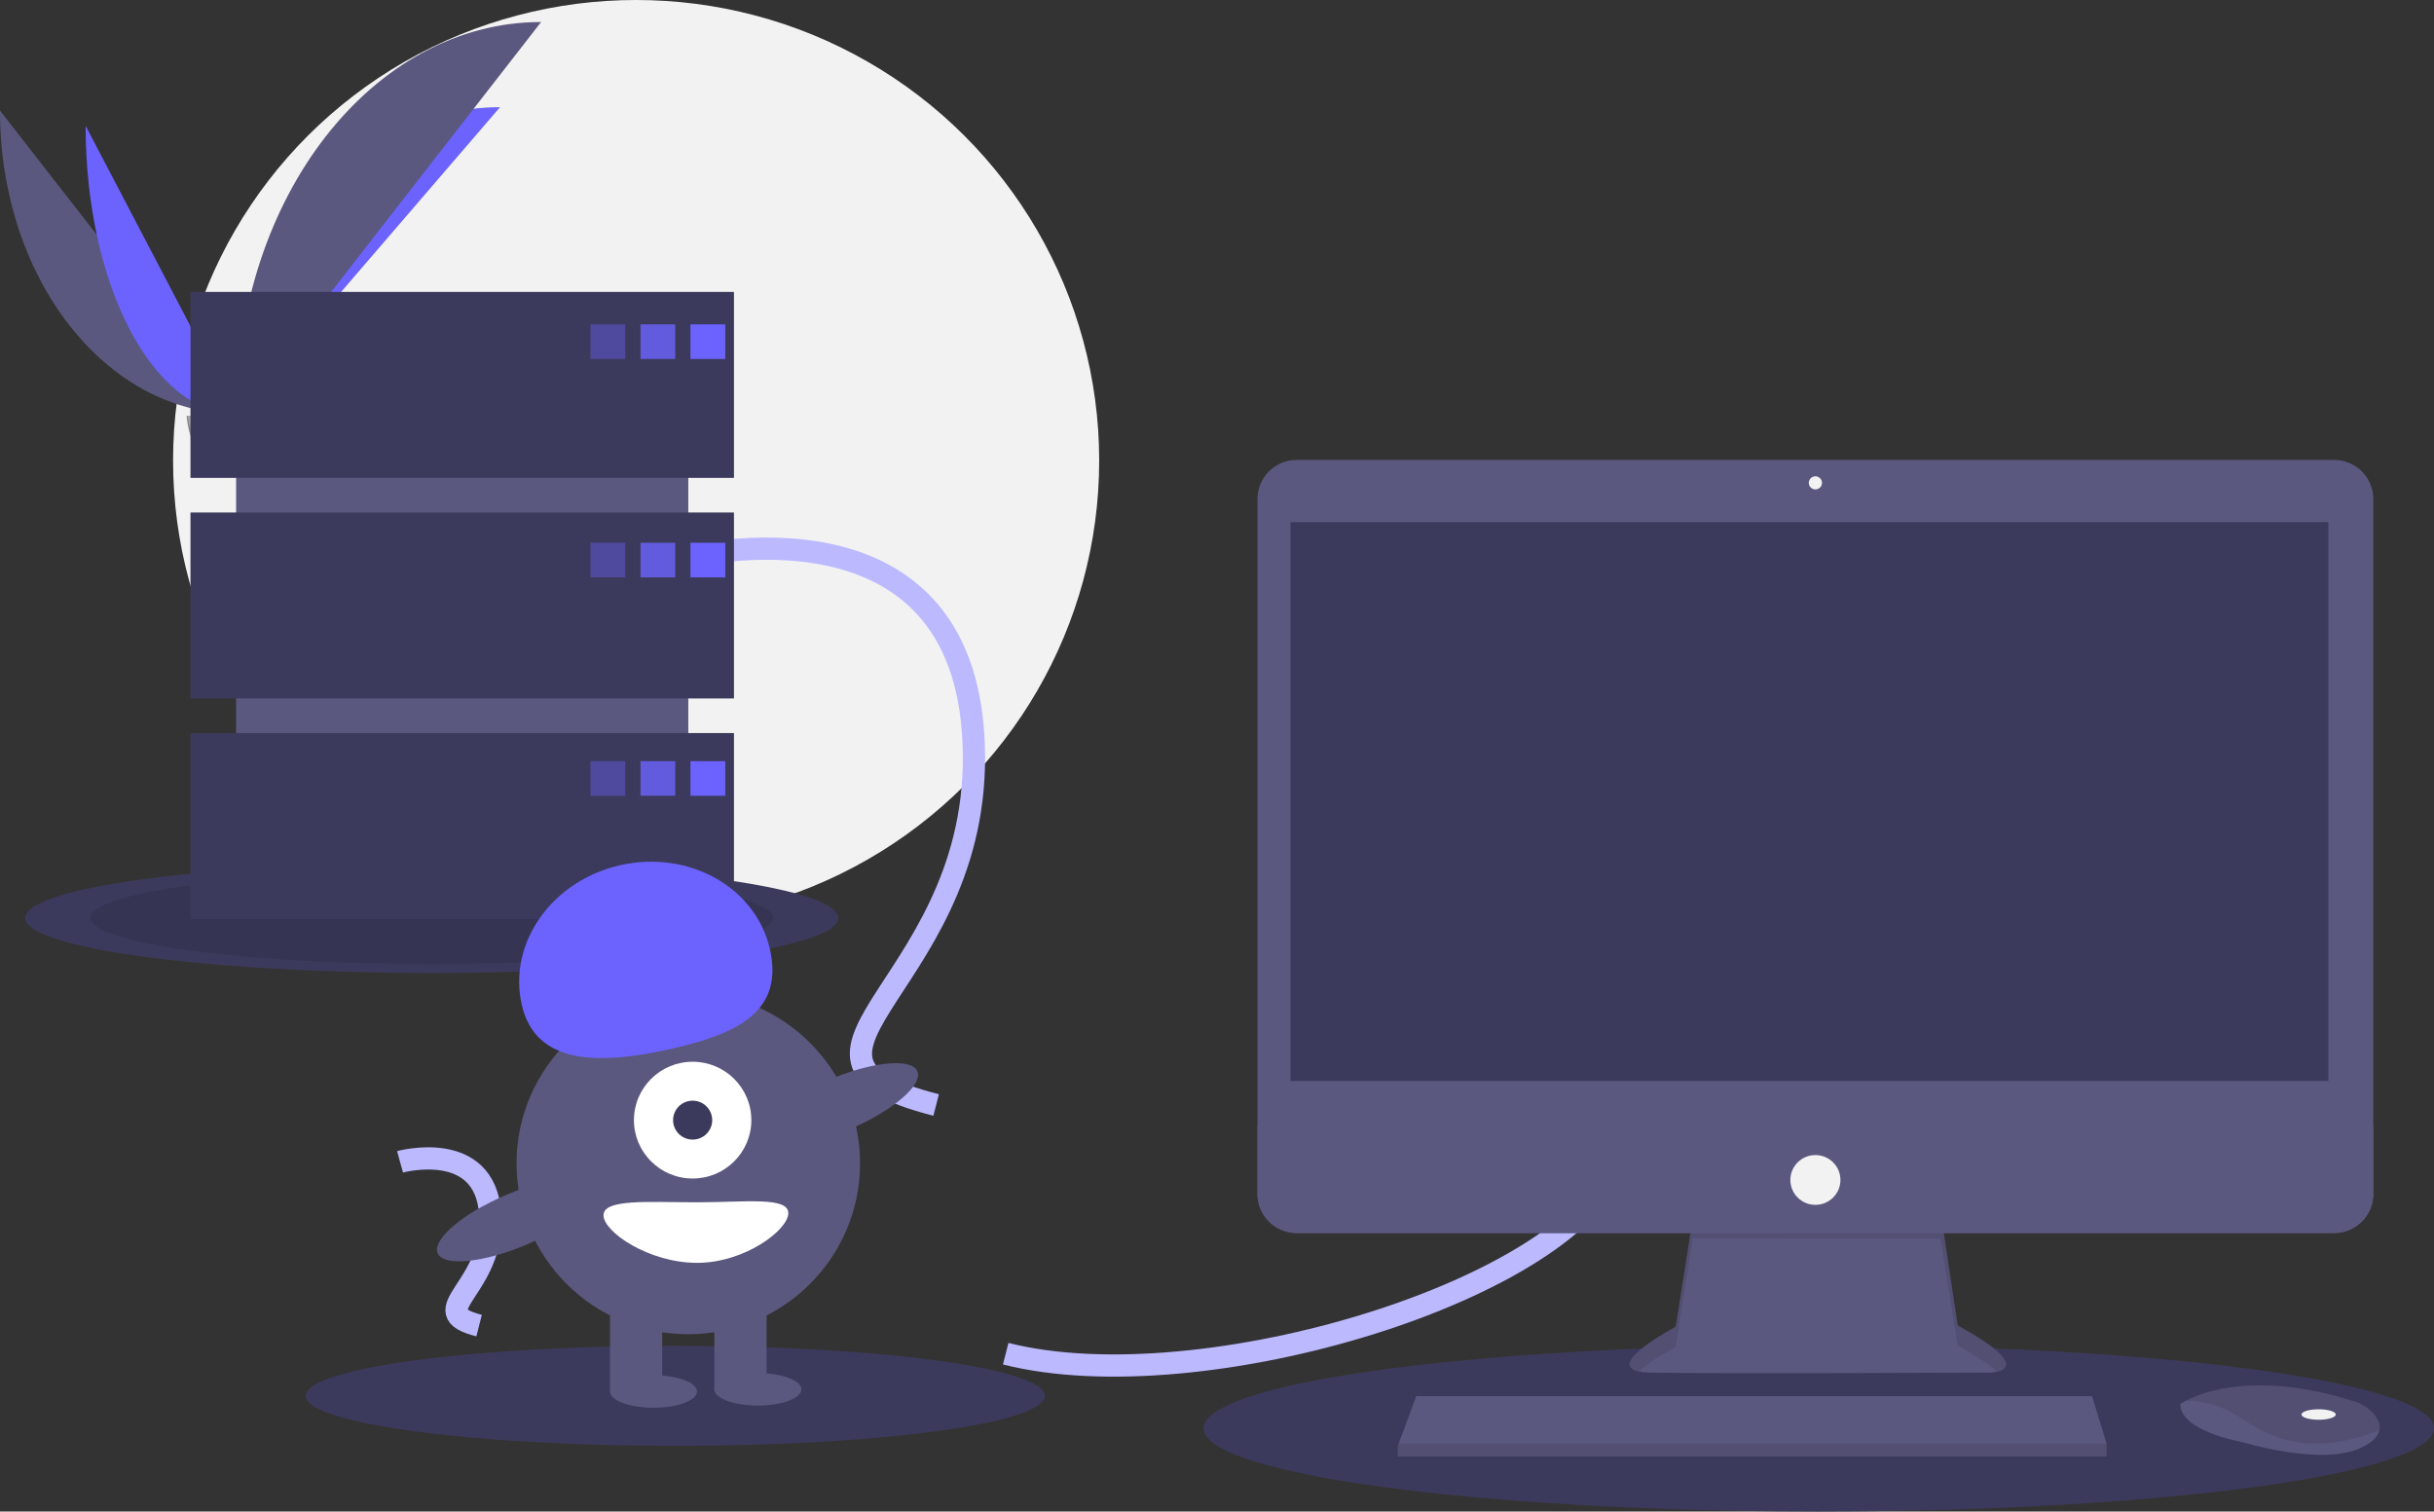<svg xmlns:xlink="http://www.w3.org/1999/xlink" width="219" xmlns="http://www.w3.org/2000/svg" height="136" id="screenshot-e88bca94-cc5e-8054-8004-07a5cf9ddf2a" viewBox="0 0 219 136" style="-webkit-print-color-adjust: exact;" fill="none" version="1.1"><rect x="0" y="0" width="219" height="136" fill="#333333" stroke="none"/><g id="shape-e88bca94-cc5e-8054-8004-07a5cf9ddf2a" width="1119.609" height="699" xmlns:xlink="http://www.w3.org/1999/xlink" rx="0" ry="0" style="fill: rgb(0, 0, 0);"><g id="shape-e88bca94-cc5e-8054-8004-07a5cf9fdba6"><g class="fills" id="fills-e88bca94-cc5e-8054-8004-07a5cf9fdba6"><ellipse rx="41.664" ry="41.442" cx="57.236" cy="41.442" transform="matrix(1, 0, 0, 1, 0, 0)" style="fill: rgb(242, 242, 242);"/></g></g><g id="shape-e88bca94-cc5e-8054-8004-07a5cfa127c1"><g class="fills" id="fills-e88bca94-cc5e-8054-8004-07a5cfa127c1"><path rx="0" ry="0" d="M0.000,9.950C0.000,25.029,9.510,37.230,21.262,37.230" style="fill: rgb(91, 88, 127); fill-opacity: 1;"/></g></g><g id="shape-e88bca94-cc5e-8054-8004-07a5cfa1f660"><g class="fills" id="fills-e88bca94-cc5e-8054-8004-07a5cfa1f660"><path rx="0" ry="0" d="M21.262,37.230C21.262,21.982,31.875,9.644,44.990,9.644" style="fill: rgb(108, 99, 255);"/></g></g><g id="shape-e88bca94-cc5e-8054-8004-07a5cfa2af69"><g class="fills" id="fills-e88bca94-cc5e-8054-8004-07a5cfa2af69"><path rx="0" ry="0" d="M7.704,11.317C7.704,25.640,13.768,37.230,21.262,37.230" style="fill: rgb(108, 99, 255);"/></g></g><g id="shape-e88bca94-cc5e-8054-8004-07a5cfa36f87"><g class="fills" id="fills-e88bca94-cc5e-8054-8004-07a5cfa36f87"><path rx="0" ry="0" d="M21.262,37.230C21.262,17.747,33.529,1.981,48.688,1.981" style="fill: rgb(91, 88, 127); fill-opacity: 1;"/></g></g><g id="shape-e88bca94-cc5e-8054-8004-07a5cfa40a09"><g class="fills" id="fills-e88bca94-cc5e-8054-8004-07a5cfa40a09"><path rx="0" ry="0" d="M16.789,37.422C16.789,37.422,19.805,37.330,20.713,36.686C21.622,36.042,25.352,35.274,25.577,36.306C25.803,37.339,30.109,41.440,26.704,41.468C23.300,41.495,18.794,40.940,17.887,40.391C16.980,39.841,16.789,37.422,16.789,37.422ZZ" style="fill: rgb(168, 168, 168);"/></g></g><g id="shape-e88bca94-cc5e-8054-8004-07a5cfa4ee7e"><g class="fills" id="fills-e88bca94-cc5e-8054-8004-07a5cfa4ee7e"><path rx="0" ry="0" d="M26.765,41.108C23.361,41.136,18.855,40.581,17.948,40.031C17.257,39.613,16.982,38.111,16.890,37.418C16.826,37.421,16.789,37.422,16.789,37.422C16.789,37.422,16.980,39.841,17.887,40.391C18.794,40.940,23.300,41.495,26.704,41.468C27.687,41.460,28.026,41.112,28.008,40.597C27.871,40.908,27.497,41.102,26.765,41.108ZZ" style="opacity: 0.2;"/></g></g><g id="shape-e88bca94-cc5e-8054-8004-07a5cfa5bc64"><g class="fills" id="fills-e88bca94-cc5e-8054-8004-07a5cfa5bc64"><ellipse rx="36.578" ry="4.95" cx="38.849" cy="82.592" transform="matrix(1, 0, 0, 1, 0, 0)" style="fill: rgb(60, 58, 92); fill-opacity: 1;"/></g></g><g id="shape-e88bca94-cc5e-8054-8004-07a5cfa601d5"><g class="fills" id="fills-e88bca94-cc5e-8054-8004-07a5cfa601d5"><ellipse rx="30.71" ry="4.156" cx="38.849" cy="82.592" transform="matrix(1, 0, 0, 1, 0, 0)" style="opacity: 0.1;"/></g></g><g id="shape-e88bca94-cc5e-8054-8004-07a5cfa68403"><g class="fills" id="fills-e88bca94-cc5e-8054-8004-07a5cfa68403"><ellipse rx="55.356" ry="7.491" cx="163.644" cy="128.509" transform="matrix(1, 0, 0, 1, 0, 0)" style="fill: rgb(60, 58, 92); fill-opacity: 1;"/></g></g><g id="shape-e88bca94-cc5e-8054-8004-07a5cfa77387"><g class="fills" id="fills-e88bca94-cc5e-8054-8004-07a5cfa77387"><ellipse rx="33.253" ry="4.5" cx="60.756" cy="125.591" transform="matrix(1, 0, 0, 1, 0, 0)" style="fill: rgb(60, 58, 92); fill-opacity: 1;"/></g></g><g id="shape-e88bca94-cc5e-8054-8004-07a5cfa7c78f"><g class="fills" id="fills-e88bca94-cc5e-8054-8004-07a5cfa7c78f"><path fill="none" stroke-miterlimit="10" rx="0" ry="0" d="M90.488,121.797C108.093,126.272,141.932,115.960,145.649,104.286" style="fill: none;"/></g><g id="strokes-e88bca94-cc5e-8054-8004-07a5cfa7c78f" class="strokes"><g class="stroke-shape"><path stroke-miterlimit="10" rx="0" ry="0" d="M90.488,121.797C108.093,126.272,141.932,115.960,145.649,104.286" style="fill: none; stroke-width: 2; stroke: rgb(188, 185, 255); stroke-opacity: 1;"/></g></g></g><g id="shape-e88bca94-cc5e-8054-8004-07a5cfa870d6"><g class="fills" id="fills-e88bca94-cc5e-8054-8004-07a5cfa870d6"><path fill="none" stroke-miterlimit="10" rx="0" ry="0" d="M60.561,50.392C60.561,50.392,85.989,43.388,87.554,65.957C89.119,88.526,66.624,94.947,84.229,99.422" style="fill: none;"/></g><g id="strokes-e88bca94-cc5e-8054-8004-07a5cfa870d6" class="strokes"><g class="stroke-shape"><path stroke-miterlimit="10" rx="0" ry="0" d="M60.561,50.392C60.561,50.392,85.989,43.388,87.554,65.957C89.119,88.526,66.624,94.947,84.229,99.422" style="fill: none; stroke-width: 2; stroke: rgb(188, 185, 255); stroke-opacity: 1;"/></g></g></g><g id="shape-e88bca94-cc5e-8054-8004-07a5cfa93972"><g class="fills" id="fills-e88bca94-cc5e-8054-8004-07a5cfa93972"><path fill="none" stroke-miterlimit="10" rx="0" ry="0" d="M35.993,104.536C35.993,104.536,43.636,102.431,44.106,109.214C44.577,115.997,37.816,117.927,43.107,119.272" style="fill: none;"/></g><g id="strokes-e88bca94-cc5e-8054-8004-07a5cfa93972" class="strokes"><g class="stroke-shape"><path stroke-miterlimit="10" rx="0" ry="0" d="M35.993,104.536C35.993,104.536,43.636,102.431,44.106,109.214C44.577,115.997,37.816,117.927,43.107,119.272" style="fill: none; stroke-width: 2; stroke: rgb(188, 185, 255); stroke-opacity: 1;"/></g></g></g><g id="shape-e88bca94-cc5e-8054-8004-07a5cfa98ff8"><g class="fills" id="fills-e88bca94-cc5e-8054-8004-07a5cfa98ff8"><path rx="0" ry="0" d="M152.318,109.586L150.777,119.372C150.777,119.372,143.191,123.380,148.525,123.498C153.859,123.616,178.987,123.498,178.987,123.498C178.987,123.498,183.847,123.498,176.142,119.254L174.601,108.997Z" style="fill: rgb(91, 88, 127); fill-opacity: 1;"/></g></g><g id="shape-e88bca94-cc5e-8054-8004-07a5cfaa4f14"><g class="fills" id="fills-e88bca94-cc5e-8054-8004-07a5cfaa4f14"><path rx="0" ry="0" d="M147.452,123.392C148.663,122.320,150.777,121.203,150.777,121.203L152.318,111.417L174.601,111.438L176.142,121.085C177.939,122.075,179.052,122.833,179.703,123.415C180.692,123.191,181.774,122.356,176.142,119.254L174.601,108.997L152.318,109.586L150.777,119.372C150.777,119.372,144.402,122.740,147.452,123.392ZZ" style="opacity: 0.1;"/></g></g><g id="shape-e88bca94-cc5e-8054-8004-07a5cfaae3dc"><g class="fills" id="fills-e88bca94-cc5e-8054-8004-07a5cfaae3dc"><path rx="0" ry="0" d="M113.144,44.893C113.144,42.955,114.725,41.381,116.674,41.381L210.008,41.381C211.956,41.381,213.538,42.955,213.538,44.893L213.538,107.431C213.538,109.369,211.956,110.942,210.008,110.942L116.674,110.942C114.725,110.942,113.144,109.369,113.144,107.431L113.144,44.893Z" style="fill: rgb(91, 88, 127); fill-opacity: 1;"/></g></g><g id="shape-e88bca94-cc5e-8054-8004-07a5cfab67e5"><g class="fills" id="fills-e88bca94-cc5e-8054-8004-07a5cfab67e5"><rect rx="0" ry="0" x="116.111" y="46.982" transform="matrix(1, 0, 0, 1, 0, 0)" width="93.385" height="50.279" style="fill: rgb(60, 58, 92); fill-opacity: 1;"/></g></g><g id="shape-e88bca94-cc5e-8054-8004-07a5cfabcb67"><g class="fills" id="fills-e88bca94-cc5e-8054-8004-07a5cfabcb67"><ellipse rx="0.593" ry="0.589" cx="163.341" cy="43.445" transform="matrix(1, 0, 0, 1, 0, 0)" style="fill: rgb(242, 242, 242);"/></g></g><g id="shape-e88bca94-cc5e-8054-8004-07a5cfacb81f"><g class="fills" id="fills-e88bca94-cc5e-8054-8004-07a5cfacb81f"><path rx="0" ry="0" d="M213.538,101.333L213.538,107.431C213.538,108.362,213.166,109.255,212.504,109.914C211.842,110.572,210.945,110.942,210.008,110.942L116.674,110.942C115.737,110.942,114.840,110.572,114.178,109.914C113.516,109.255,113.144,108.362,113.144,107.431L113.144,101.333Z" style="fill: rgb(91, 88, 127); fill-opacity: 1;"/></g></g><g id="shape-e88bca94-cc5e-8054-8004-07a5cfad231e"><g class="fills" id="fills-e88bca94-cc5e-8054-8004-07a5cfad231e"><path rx="0" ry="0" d="M189.536,129.865L189.536,131.044L125.767,131.044L125.767,130.100L125.855,129.865L127.427,125.620L188.232,125.620L189.536,129.865ZZ" style="fill: rgb(91, 88, 127); fill-opacity: 1;"/></g></g><g id="shape-e88bca94-cc5e-8054-8004-07a5cfadaea9"><g class="fills" id="fills-e88bca94-cc5e-8054-8004-07a5cfadaea9"><path rx="0" ry="0" d="M214.076,128.710C213.960,129.204,213.522,129.726,212.531,130.218C208.975,131.987,201.744,129.747,201.744,129.747C201.744,129.747,196.174,128.804,196.174,126.328C196.330,126.221,196.493,126.125,196.662,126.039C198.157,125.252,203.114,123.311,211.903,126.121C212.550,126.323,213.129,126.700,213.574,127.210C213.930,127.625,214.209,128.151,214.076,128.710ZZ" style="fill: rgb(91, 88, 127); fill-opacity: 1;"/></g></g><g id="shape-e88bca94-cc5e-8054-8004-07a5cfae435d"><g class="fills" id="fills-e88bca94-cc5e-8054-8004-07a5cfae435d"><path rx="0" ry="0" d="M214.076,128.710C209.724,130.369,205.844,130.493,201.863,127.742C199.855,126.356,198.031,126.013,196.662,126.039C198.157,125.252,203.114,123.311,211.903,126.121C212.550,126.323,213.129,126.700,213.574,127.210C213.930,127.625,214.209,128.151,214.076,128.710ZZ" style="opacity: 0.1;"/></g></g><g id="shape-e88bca94-cc5e-8054-8004-07a5cfaecf79"><g class="fills" id="fills-e88bca94-cc5e-8054-8004-07a5cfaecf79"><ellipse rx="1.541" ry="0.472" cx="208.619" cy="127.271" transform="matrix(1, 0, 0, 1, 0, 0)" style="fill: rgb(242, 242, 242);"/></g></g><g id="shape-e88bca94-cc5e-8054-8004-07a5cfaf6bb4"><g class="fills" id="fills-e88bca94-cc5e-8054-8004-07a5cfaf6bb4"><ellipse rx="2.252" ry="2.24" cx="163.341" cy="106.167" transform="matrix(1, 0, 0, 1, 0, 0)" style="fill: rgb(242, 242, 242);"/></g></g><g id="shape-e88bca94-cc5e-8054-8004-07a5cfafef7a"><g class="fills" id="fills-e88bca94-cc5e-8054-8004-07a5cfafef7a"><path rx="0" ry="0" d="M189.536,129.865L189.536,131.044L125.767,131.044L125.767,130.100L125.855,129.865L189.536,129.865ZZ" style="opacity: 0.1;"/></g></g><g id="shape-e88bca94-cc5e-8054-8004-07a5cfb078ef"><g class="fills" id="fills-e88bca94-cc5e-8054-8004-07a5cfb078ef"><rect rx="0" ry="0" x="21.244" y="30.936" transform="matrix(1, 0, 0, 1, 0, 0)" width="40.686" height="47.084" style="fill: rgb(91, 88, 127); fill-opacity: 1;"/></g></g><g id="shape-e88bca94-cc5e-8054-8004-07a5cfb0f2bd"><g class="fills" id="fills-e88bca94-cc5e-8054-8004-07a5cfb0f2bd"><rect rx="0" ry="0" x="17.137" y="26.266" transform="matrix(1, 0, 0, 1, 0, 0)" width="48.901" height="16.732" style="fill: rgb(60, 58, 92); fill-opacity: 1;"/></g></g><g id="shape-e88bca94-cc5e-8054-8004-07a5cfb153e0"><g class="fills" id="fills-e88bca94-cc5e-8054-8004-07a5cfb153e0"><rect rx="0" ry="0" x="17.137" y="46.112" transform="matrix(1, 0, 0, 1, 0, 0)" width="48.901" height="16.732" style="fill: rgb(60, 58, 92); fill-opacity: 1;"/></g></g><g id="shape-e88bca94-cc5e-8054-8004-07a5cfb1ffbe"><g class="fills" id="fills-e88bca94-cc5e-8054-8004-07a5cfb1ffbe"><rect rx="0" ry="0" x="17.137" y="65.957" transform="matrix(1, 0, 0, 1, 0, 0)" width="48.901" height="16.732" style="fill: rgb(60, 58, 92); fill-opacity: 1;"/></g></g><g id="shape-e88bca94-cc5e-8054-8004-07a5cfb27ea2"><g class="fills" id="fills-e88bca94-cc5e-8054-8004-07a5cfb27ea2"><rect rx="0" ry="0" x="53.128" y="29.185" transform="matrix(1, 0, 0, 1, 0, 0)" width="3.13" height="3.113" style="opacity: 0.4; fill: rgb(108, 99, 255);"/></g></g><g id="shape-e88bca94-cc5e-8054-8004-07a5cfb2d8e0"><g class="fills" id="fills-e88bca94-cc5e-8054-8004-07a5cfb2d8e0"><rect rx="0" ry="0" x="57.627" y="29.185" transform="matrix(1, 0, 0, 1, 0, 0)" width="3.13" height="3.113" style="opacity: 0.8; fill: rgb(108, 99, 255);"/></g></g><g id="shape-e88bca94-cc5e-8054-8004-07a5cfb36214"><g class="fills" id="fills-e88bca94-cc5e-8054-8004-07a5cfb36214"><rect rx="0" ry="0" x="62.126" y="29.185" transform="matrix(1, 0, 0, 1, 0, 0)" width="3.13" height="3.113" style="fill: rgb(108, 99, 255);"/></g></g><g id="shape-e88bca94-cc5e-8054-8004-07a5cfb3f233"><g class="fills" id="fills-e88bca94-cc5e-8054-8004-07a5cfb3f233"><rect rx="0" ry="0" x="53.128" y="48.835" transform="matrix(1, 0, 0, 1, 0, 0)" width="3.13" height="3.113" style="opacity: 0.4; fill: rgb(108, 99, 255);"/></g></g><g id="shape-e88bca94-cc5e-8054-8004-07a5cfb45203"><g class="fills" id="fills-e88bca94-cc5e-8054-8004-07a5cfb45203"><rect rx="0" ry="0" x="57.627" y="48.835" transform="matrix(1, 0, 0, 1, 0, 0)" width="3.13" height="3.113" style="opacity: 0.8; fill: rgb(108, 99, 255);"/></g></g><g id="shape-e88bca94-cc5e-8054-8004-07a5cfb4c375"><g class="fills" id="fills-e88bca94-cc5e-8054-8004-07a5cfb4c375"><rect rx="0" ry="0" x="62.126" y="48.835" transform="matrix(1, 0, 0, 1, 0, 0)" width="3.13" height="3.113" style="fill: rgb(108, 99, 255);"/></g></g><g id="shape-e88bca94-cc5e-8054-8004-07a5cfb56ac6"><g class="fills" id="fills-e88bca94-cc5e-8054-8004-07a5cfb56ac6"><rect rx="0" ry="0" x="53.128" y="68.486" transform="matrix(1, 0, 0, 1, 0, 0)" width="3.13" height="3.113" style="opacity: 0.4; fill: rgb(108, 99, 255);"/></g></g><g id="shape-e88bca94-cc5e-8054-8004-07a5cfb5f6b2"><g class="fills" id="fills-e88bca94-cc5e-8054-8004-07a5cfb5f6b2"><rect rx="0" ry="0" x="57.627" y="68.486" transform="matrix(1, 0, 0, 1, 0, 0)" width="3.13" height="3.113" style="opacity: 0.8; fill: rgb(108, 99, 255);"/></g></g><g id="shape-e88bca94-cc5e-8054-8004-07a5cfb612a2"><g class="fills" id="fills-e88bca94-cc5e-8054-8004-07a5cfb612a2"><rect rx="0" ry="0" x="62.126" y="68.486" transform="matrix(1, 0, 0, 1, 0, 0)" width="3.13" height="3.113" style="fill: rgb(108, 99, 255);"/></g></g><g id="shape-e88bca94-cc5e-8054-8004-07a5cfb6855e"><g class="fills" id="fills-e88bca94-cc5e-8054-8004-07a5cfb6855e"><ellipse rx="15.453" ry="15.371" cx="61.93" cy="104.675" transform="matrix(1, 0, 0, 1, 0, 0)" style="fill: rgb(91, 88, 127); fill-opacity: 1;"/></g></g><g id="shape-e88bca94-cc5e-8054-8004-07a5cfb72961"><g class="fills" id="fills-e88bca94-cc5e-8054-8004-07a5cfb72961"><rect rx="0" ry="0" x="54.888" y="116.738" transform="matrix(1, 0, 0, 1, 0, 0)" width="4.694" height="8.366" style="fill: rgb(91, 88, 127); fill-opacity: 1;"/></g></g><g id="shape-e88bca94-cc5e-8054-8004-07a5cfb791fd"><g class="fills" id="fills-e88bca94-cc5e-8054-8004-07a5cfb791fd"><rect rx="0" ry="0" x="64.277" y="116.738" transform="matrix(1, 0, 0, 1, 0, 0)" width="4.694" height="8.366" style="fill: rgb(91, 88, 127); fill-opacity: 1;"/></g></g><g id="shape-e88bca94-cc5e-8054-8004-07a5cfb81e64"><g class="fills" id="fills-e88bca94-cc5e-8054-8004-07a5cfb81e64"><ellipse rx="3.912" ry="1.459" cx="58.8" cy="125.202" transform="matrix(1, 0, 0, 1, 0, 0)" style="fill: rgb(91, 88, 127); fill-opacity: 1;"/></g></g><g id="shape-e88bca94-cc5e-8054-8004-07a5cfb882c4"><g class="fills" id="fills-e88bca94-cc5e-8054-8004-07a5cfb882c4"><ellipse rx="3.912" ry="1.459" cx="68.189" cy="125.007" transform="matrix(1, 0, 0, 1, 0, 0)" style="fill: rgb(91, 88, 127); fill-opacity: 1;"/></g></g><g id="shape-e88bca94-cc5e-8054-8004-07a5cfb93ad1"><g class="fills" id="fills-e88bca94-cc5e-8054-8004-07a5cfb93ad1"><ellipse rx="5.281" ry="5.253" cx="62.321" cy="100.784" transform="matrix(1, 0, 0, 1, 0, 0)" style="fill: rgb(255, 255, 255);"/></g></g><g id="shape-e88bca94-cc5e-8054-8004-07a5cfb9bb92"><g class="fills" id="fills-e88bca94-cc5e-8054-8004-07a5cfb9bb92"><ellipse rx="1.76" ry="1.751" cx="62.321" cy="100.784" transform="matrix(1, 0, 0, 1, 0, 0)" style="fill: rgb(60, 58, 92); fill-opacity: 1;"/></g></g><g id="shape-e88bca94-cc5e-8054-8004-07a5cfba2047"><g class="fills" id="fills-e88bca94-cc5e-8054-8004-07a5cfba2047"><path rx="0" ry="0" d="M46.940,90.381C45.693,84.823,49.681,79.207,55.849,77.837C62.017,76.467,68.028,79.862,69.276,85.420C70.524,90.978,66.436,93.028,60.268,94.398C54.100,95.768,48.188,95.939,46.940,90.381ZZ" style="fill: rgb(108, 99, 255);"/></g></g><g id="shape-e88bca94-cc5e-8054-8004-07a5cfba8dbe"><g class="fills" id="fills-e88bca94-cc5e-8054-8004-07a5cfba8dbe"><ellipse rx="7.72" ry="2.415" cx="75.469" cy="99.392" transform="matrix(0.92, -0.392, 0.395, 0.919, -33.254, 37.655)" style="fill: rgb(91, 88, 127); fill-opacity: 1;"/></g></g><g id="shape-e88bca94-cc5e-8054-8004-07a5cfbb2d41"><g class="fills" id="fills-e88bca94-cc5e-8054-8004-07a5cfbb2d41"><ellipse rx="7.72" ry="2.415" cx="46.519" cy="109.703" transform="matrix(0.92, -0.392, 0.395, 0.919, -39.643, 27.155)" style="fill: rgb(91, 88, 127); fill-opacity: 1;"/></g></g><g id="shape-e88bca94-cc5e-8054-8004-07a5cfbba447"><g class="fills" id="fills-e88bca94-cc5e-8054-8004-07a5cfbba447"><path rx="0" ry="0" d="M70.928,109.150C70.928,110.655,67.034,113.625,62.712,113.625C58.391,113.625,54.301,110.849,54.301,109.345C54.301,107.840,58.391,108.177,62.712,108.177C67.034,108.177,70.928,107.646,70.928,109.150ZZ" style="fill: rgb(255, 255, 255);"/></g></g></g></svg>